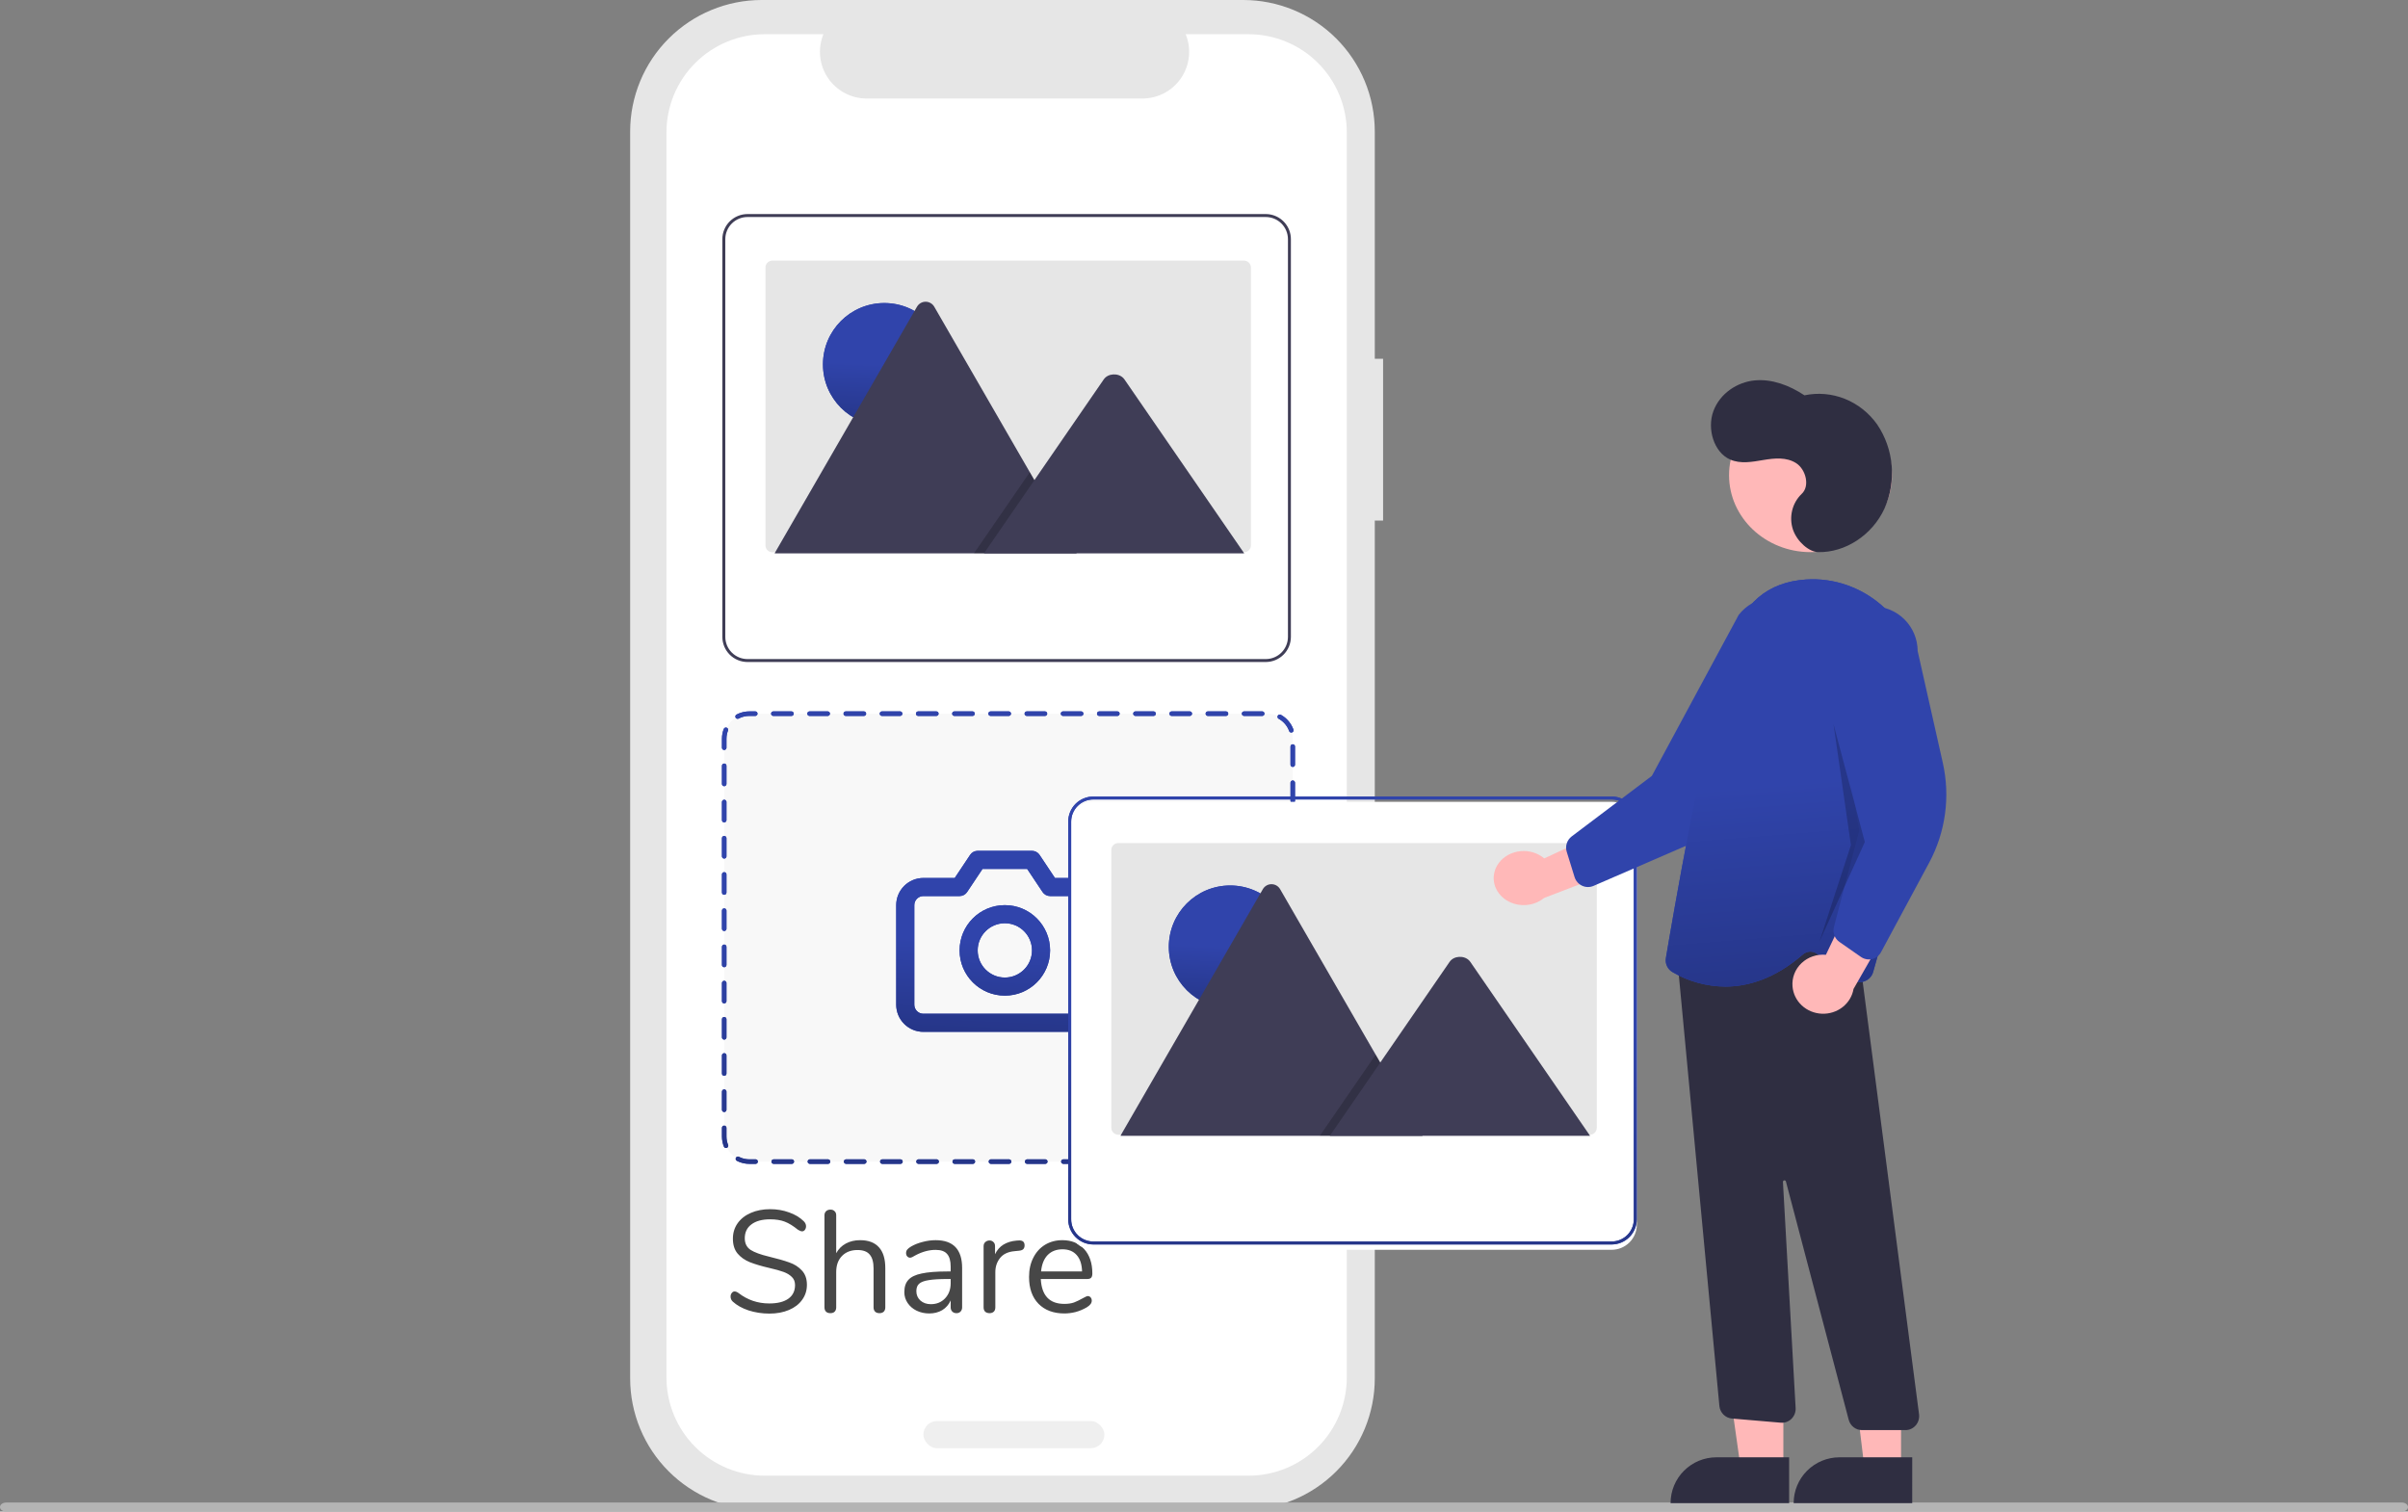 <svg width="266" height="167" viewBox="0 0 266 167" fill="none" xmlns="http://www.w3.org/2000/svg">
  <rect x="0" y="0" width="266" height="167" fill="#808080" stroke="none"/>
  <path
    d="M152.783 39.641H151.866V14.532C151.866 12.624 151.49 10.734 150.76 8.971C150.03 7.208 148.96 5.606 147.61 4.256C146.261 2.907 144.659 1.837 142.896 1.106C141.133 0.376 139.243 2.10706e-06 137.335 0H84.142C80.288 -7.90275e-06 76.592 1.531 73.867 4.256C71.141 6.982 69.61 10.678 69.61 14.532V152.282C69.61 156.137 71.141 159.833 73.867 162.558C76.592 165.284 80.288 166.815 84.142 166.815H137.335C141.189 166.815 144.885 165.284 147.61 162.558C150.335 159.833 151.866 156.137 151.866 152.282V57.514H152.783L152.783 39.641Z"
    fill="#E6E6E6" />
  <path
    d="M148.774 14.634V152.182C148.774 155.06 147.63 157.821 145.595 159.856C143.56 161.891 140.799 163.035 137.921 163.035H84.473C81.595 163.035 78.835 161.891 76.799 159.856C74.764 157.821 73.621 155.06 73.621 152.182V14.634C73.621 11.756 74.764 8.995 76.799 6.96C78.835 4.925 81.595 3.781 84.473 3.781H90.957C90.638 4.564 90.517 5.414 90.604 6.254C90.69 7.095 90.982 7.902 91.454 8.604C91.925 9.305 92.562 9.88 93.308 10.278C94.054 10.675 94.886 10.884 95.731 10.884H126.205C127.05 10.884 127.882 10.675 128.628 10.278C129.374 9.88 130.011 9.305 130.482 8.604C130.954 7.902 131.246 7.095 131.332 6.254C131.419 5.414 131.298 4.564 130.979 3.781H137.921C140.799 3.781 143.56 4.925 145.595 6.96C147.63 8.995 148.774 11.756 148.774 14.634Z"
    fill="white" />
  <path
    d="M142.641 80.682C142.447 80.145 142.092 79.68 141.625 79.352C141.158 79.023 140.601 78.847 140.03 78.846H82.774C82.409 78.846 82.049 78.917 81.712 79.057C81.375 79.196 81.069 79.4 80.812 79.658C80.554 79.916 80.35 80.222 80.21 80.558C80.071 80.895 79.999 81.256 79.999 81.62V125.561C80.001 126.296 80.293 127.002 80.813 127.522C81.333 128.042 82.038 128.334 82.774 128.335H140.03C140.766 128.334 141.471 128.042 141.991 127.522C142.511 127.002 142.803 126.296 142.804 125.561V81.62C142.805 81.3 142.75 80.983 142.641 80.682Z"
    fill="#F8F8F8" />
  <path
    d="M142.641 80.682C142.447 80.145 142.092 79.68 141.625 79.352C141.158 79.023 140.601 78.847 140.03 78.846H82.774C82.409 78.846 82.049 78.917 81.712 79.057C81.375 79.196 81.069 79.4 80.812 79.658C80.554 79.916 80.35 80.222 80.21 80.558C80.071 80.895 79.999 81.256 79.999 81.62V125.561C80.001 126.296 80.293 127.002 80.813 127.522C81.333 128.042 82.038 128.334 82.774 128.335H140.03C140.766 128.334 141.471 128.042 141.991 127.522C142.511 127.002 142.803 126.296 142.804 125.561V81.62C142.805 81.3 142.75 80.983 142.641 80.682Z"
    stroke="#3044AB" stroke-width="0.5" stroke-linecap="round" stroke-dasharray="2 2" />
  <path
    d="M142.641 80.682C142.447 80.145 142.092 79.68 141.625 79.352C141.158 79.023 140.601 78.847 140.03 78.846H82.774C82.409 78.846 82.049 78.917 81.712 79.057C81.375 79.196 81.069 79.4 80.812 79.658C80.554 79.916 80.35 80.222 80.21 80.558C80.071 80.895 79.999 81.256 79.999 81.62V125.561C80.001 126.296 80.293 127.002 80.813 127.522C81.333 128.042 82.038 128.334 82.774 128.335H140.03C140.766 128.334 141.471 128.042 141.991 127.522C142.511 127.002 142.803 126.296 142.804 125.561V81.62C142.805 81.3 142.75 80.983 142.641 80.682Z"
    stroke="url(#paint0_linear_5792_33202)" stroke-width="0.5" stroke-linecap="round" stroke-dasharray="2 2" />
  <path
    d="M142.436 25.486C142.242 24.949 141.887 24.485 141.42 24.156C140.953 23.828 140.396 23.651 139.825 23.65H82.569C82.204 23.65 81.844 23.722 81.507 23.861C81.17 24.001 80.864 24.205 80.607 24.463C80.349 24.72 80.145 25.026 80.005 25.363C79.866 25.7 79.794 26.06 79.794 26.425V70.366C79.796 71.101 80.088 71.806 80.608 72.326C81.128 72.846 81.833 73.139 82.569 73.14H139.825C140.56 73.139 141.265 72.846 141.786 72.326C142.306 71.806 142.598 71.101 142.599 70.366V26.425C142.6 26.105 142.545 25.787 142.436 25.486Z"
    fill="white" />
  <path
    d="M142.436 25.486C142.242 24.949 141.887 24.485 141.42 24.156C140.953 23.828 140.396 23.651 139.825 23.65H82.569C82.204 23.65 81.844 23.722 81.507 23.861C81.17 24.001 80.864 24.205 80.607 24.463C80.349 24.72 80.145 25.026 80.005 25.363C79.866 25.7 79.794 26.06 79.794 26.425V70.366C79.796 71.101 80.088 71.806 80.608 72.326C81.128 72.846 81.833 73.139 82.569 73.14H139.825C140.56 73.139 141.265 72.846 141.786 72.326C142.306 71.806 142.598 71.101 142.599 70.366V26.425C142.6 26.105 142.545 25.787 142.436 25.486ZM142.273 70.366C142.272 71.015 142.014 71.637 141.555 72.096C141.096 72.555 140.474 72.813 139.825 72.814H82.569C81.92 72.813 81.297 72.555 80.839 72.096C80.38 71.637 80.122 71.015 80.121 70.366V26.425C80.122 25.776 80.38 25.154 80.839 24.695C81.297 24.236 81.92 23.978 82.569 23.977H139.825C140.474 23.978 141.096 24.236 141.555 24.695C142.014 25.154 142.272 25.776 142.273 26.425V70.366Z"
    fill="#3F3D56" />
  <path
    d="M138.183 29.564V60.246C138.183 60.347 138.163 60.448 138.125 60.542C138.086 60.635 138.029 60.72 137.957 60.792C137.886 60.864 137.801 60.921 137.707 60.96C137.613 60.998 137.513 61.019 137.411 61.019H85.329C85.292 61.019 85.255 61.016 85.218 61.01C85.035 60.983 84.867 60.892 84.745 60.751C84.624 60.611 84.557 60.432 84.557 60.246V29.564C84.557 29.462 84.576 29.362 84.615 29.268C84.654 29.174 84.711 29.089 84.783 29.017C84.854 28.946 84.939 28.889 85.033 28.85C85.127 28.811 85.227 28.791 85.329 28.791H137.411C137.512 28.791 137.613 28.811 137.706 28.85C137.8 28.889 137.885 28.945 137.957 29.017C138.029 29.089 138.086 29.174 138.125 29.267C138.163 29.361 138.183 29.462 138.183 29.563V29.564Z"
    fill="#E6E6E6" />
  <path
    d="M97.685 47.035C101.428 47.035 104.462 44 104.462 40.258C104.462 36.515 101.428 33.48 97.685 33.48C93.943 33.48 90.909 36.515 90.909 40.258C90.909 44 93.943 47.035 97.685 47.035Z"
    fill="#3044AB" />
  <path
    d="M97.685 47.035C101.428 47.035 104.462 44 104.462 40.258C104.462 36.515 101.428 33.48 97.685 33.48C93.943 33.48 90.909 36.515 90.909 40.258C90.909 44 93.943 47.035 97.685 47.035Z"
    fill="url(#paint1_linear_5792_33202)" />
  <path
    d="M118.936 61.141H85.692C85.65 61.141 85.609 61.138 85.568 61.131L101.291 33.895C101.387 33.725 101.526 33.584 101.694 33.486C101.862 33.388 102.054 33.336 102.249 33.336C102.444 33.336 102.635 33.388 102.803 33.486C102.972 33.584 103.111 33.725 103.207 33.895L113.759 52.172L114.264 53.047L118.936 61.141Z"
    fill="#3F3D56" />
  <path opacity="0.2"
    d="M118.936 61.14H107.585L113.157 53.046L113.558 52.463L113.759 52.172L114.264 53.046L118.936 61.14Z"
    fill="black" />
  <path
    d="M137.445 61.141H108.692L114.264 53.047L114.665 52.464L121.926 41.916C122.402 41.225 123.547 41.182 124.106 41.786C124.144 41.827 124.179 41.871 124.211 41.916L137.445 61.141Z"
    fill="#3F3D56" />
  <rect x="102" y="157" width="20" height="3" rx="1.5" fill="#EFEFEF" />
  <path
    d="M84.992 145.128C84.192 145.128 83.424 145.011 82.688 144.776C81.963 144.531 81.381 144.205 80.944 143.8C80.784 143.651 80.704 143.464 80.704 143.24C80.704 143.091 80.747 142.963 80.832 142.856C80.917 142.739 81.019 142.68 81.136 142.68C81.275 142.68 81.424 142.739 81.584 142.856C82.576 143.624 83.707 144.008 84.976 144.008C85.893 144.008 86.597 143.832 87.088 143.48C87.579 143.128 87.824 142.627 87.824 141.976C87.824 141.603 87.707 141.304 87.472 141.08C87.237 140.845 86.928 140.659 86.544 140.52C86.16 140.381 85.643 140.237 84.992 140.088C84.117 139.885 83.397 139.672 82.832 139.448C82.277 139.224 81.824 138.904 81.472 138.488C81.131 138.072 80.96 137.528 80.96 136.856C80.96 136.216 81.131 135.651 81.472 135.16C81.824 134.659 82.309 134.275 82.928 134.008C83.557 133.731 84.272 133.592 85.072 133.592C85.819 133.592 86.512 133.709 87.152 133.944C87.803 134.168 88.347 134.493 88.784 134.92C88.955 135.091 89.04 135.277 89.04 135.48C89.04 135.629 88.997 135.763 88.912 135.88C88.827 135.987 88.725 136.04 88.608 136.04C88.491 136.04 88.336 135.981 88.144 135.864C87.621 135.437 87.136 135.139 86.688 134.968C86.24 134.797 85.701 134.712 85.072 134.712C84.187 134.712 83.499 134.899 83.008 135.272C82.517 135.635 82.272 136.147 82.272 136.808C82.272 137.373 82.485 137.8 82.912 138.088C83.349 138.365 84.016 138.611 84.912 138.824C85.883 139.059 86.645 139.277 87.2 139.48C87.755 139.672 88.213 139.965 88.576 140.36C88.949 140.755 89.136 141.283 89.136 141.944C89.136 142.573 88.96 143.128 88.608 143.608C88.267 144.088 87.781 144.461 87.152 144.728C86.523 144.995 85.803 145.128 84.992 145.128ZM95.011 137.016C95.928 137.016 96.622 137.277 97.091 137.8C97.56 138.312 97.795 139.08 97.795 140.104V144.44C97.795 144.643 97.736 144.803 97.619 144.92C97.502 145.027 97.347 145.08 97.155 145.08C96.952 145.08 96.792 145.027 96.675 144.92C96.558 144.803 96.499 144.643 96.499 144.44V140.136C96.499 139.443 96.355 138.931 96.067 138.6C95.79 138.269 95.342 138.104 94.723 138.104C94.008 138.104 93.438 138.323 93.011 138.76C92.584 139.197 92.371 139.789 92.371 140.536V144.44C92.371 144.643 92.312 144.803 92.195 144.92C92.088 145.027 91.934 145.08 91.731 145.08C91.528 145.08 91.368 145.027 91.251 144.92C91.134 144.803 91.075 144.643 91.075 144.44V134.264C91.075 134.083 91.134 133.933 91.251 133.816C91.379 133.699 91.539 133.64 91.731 133.64C91.934 133.64 92.088 133.699 92.195 133.816C92.312 133.923 92.371 134.072 92.371 134.264V138.456C92.627 137.987 92.984 137.629 93.443 137.384C93.902 137.139 94.424 137.016 95.011 137.016ZM103.353 137.016C105.305 137.016 106.281 138.04 106.281 140.088V144.44C106.281 144.632 106.222 144.787 106.105 144.904C105.998 145.021 105.849 145.08 105.657 145.08C105.465 145.08 105.31 145.021 105.193 144.904C105.075 144.787 105.017 144.632 105.017 144.44V143.672C104.814 144.131 104.505 144.488 104.089 144.744C103.673 144.989 103.193 145.112 102.649 145.112C102.147 145.112 101.683 145.011 101.257 144.808C100.841 144.605 100.51 144.323 100.265 143.96C100.019 143.597 99.897 143.197 99.897 142.76C99.897 142.173 100.046 141.72 100.345 141.4C100.643 141.069 101.134 140.835 101.817 140.696C102.499 140.547 103.449 140.472 104.665 140.472H105.017V139.944C105.017 139.304 104.883 138.835 104.617 138.536C104.361 138.237 103.939 138.088 103.353 138.088C102.627 138.088 101.891 138.285 101.145 138.68C100.857 138.861 100.654 138.952 100.537 138.952C100.409 138.952 100.302 138.904 100.217 138.808C100.131 138.712 100.089 138.589 100.089 138.44C100.089 138.291 100.131 138.163 100.217 138.056C100.313 137.939 100.462 137.821 100.665 137.704C101.038 137.491 101.459 137.325 101.929 137.208C102.409 137.08 102.883 137.016 103.353 137.016ZM102.825 144.088C103.465 144.088 103.987 143.875 104.393 143.448C104.809 143.011 105.017 142.451 105.017 141.768V141.304H104.729C103.79 141.304 103.075 141.347 102.585 141.432C102.094 141.507 101.742 141.64 101.529 141.832C101.326 142.013 101.225 142.285 101.225 142.648C101.225 143.064 101.374 143.411 101.673 143.688C101.982 143.955 102.366 144.088 102.825 144.088ZM112.509 137.048C112.957 137.016 113.181 137.197 113.181 137.592C113.181 137.763 113.133 137.901 113.037 138.008C112.941 138.104 112.776 138.163 112.541 138.184L112.061 138.232C111.346 138.296 110.813 138.552 110.461 139C110.12 139.437 109.949 139.955 109.949 140.552V144.44C109.949 144.653 109.89 144.813 109.773 144.92C109.656 145.027 109.501 145.08 109.309 145.08C109.117 145.08 108.957 145.027 108.829 144.92C108.712 144.803 108.653 144.643 108.653 144.44V137.688C108.653 137.485 108.717 137.331 108.845 137.224C108.973 137.107 109.128 137.048 109.309 137.048C109.48 137.048 109.624 137.107 109.741 137.224C109.858 137.331 109.917 137.48 109.917 137.672V138.568C110.141 138.099 110.456 137.741 110.861 137.496C111.277 137.251 111.752 137.107 112.285 137.064L112.509 137.048ZM120.17 143.192C120.287 143.192 120.388 143.24 120.474 143.336C120.559 143.432 120.602 143.555 120.602 143.704C120.602 143.971 120.415 144.216 120.042 144.44C119.658 144.664 119.252 144.835 118.826 144.952C118.399 145.059 117.983 145.112 117.578 145.112C116.372 145.112 115.418 144.755 114.714 144.04C114.02 143.325 113.674 142.339 113.674 141.08C113.674 140.28 113.828 139.576 114.138 138.968C114.447 138.349 114.879 137.869 115.434 137.528C115.999 137.187 116.639 137.016 117.354 137.016C118.367 137.016 119.172 137.347 119.77 138.008C120.367 138.669 120.666 139.565 120.666 140.696C120.666 140.909 120.623 141.064 120.538 141.16C120.452 141.256 120.314 141.304 120.122 141.304H114.97C115.066 143.139 115.935 144.056 117.578 144.056C117.994 144.056 118.351 144.003 118.65 143.896C118.948 143.779 119.268 143.624 119.61 143.432C119.887 143.272 120.074 143.192 120.17 143.192ZM117.37 138.024C116.687 138.024 116.138 138.237 115.722 138.664C115.316 139.091 115.076 139.693 115.002 140.472H119.53C119.508 139.683 119.311 139.08 118.938 138.664C118.564 138.237 118.042 138.024 117.37 138.024Z"
    fill="#474747" />
  <path fill-rule="evenodd" clip-rule="evenodd"
    d="M107.168 94.445C107.353 94.167 107.666 94 108 94H114C114.334 94 114.647 94.167 114.832 94.445L116.535 97H120C120.796 97 121.559 97.316 122.121 97.879C122.684 98.441 123 99.204 123 100V111C123 111.796 122.684 112.559 122.121 113.121C121.559 113.684 120.796 114 120 114H102C101.204 114 100.441 113.684 99.879 113.121C99.316 112.559 99 111.796 99 111V100C99 99.204 99.316 98.441 99.879 97.879C100.441 97.316 101.204 97 102 97H105.465L107.168 94.445ZM108.535 96L106.832 98.555C106.647 98.833 106.334 99 106 99H102C101.735 99 101.48 99.105 101.293 99.293C101.105 99.48 101 99.735 101 100V111C101 111.265 101.105 111.52 101.293 111.707C101.48 111.895 101.735 112 102 112H120C120.265 112 120.52 111.895 120.707 111.707C120.895 111.52 121 111.265 121 111V100C121 99.735 120.895 99.48 120.707 99.293C120.52 99.105 120.265 99 120 99H116C115.666 99 115.353 98.833 115.168 98.555L113.465 96H108.535ZM111 102C109.343 102 108 103.343 108 105C108 106.657 109.343 108 111 108C112.657 108 114 106.657 114 105C114 103.343 112.657 102 111 102ZM106 105C106 102.239 108.239 100 111 100C113.761 100 116 102.239 116 105C116 107.761 113.761 110 111 110C108.239 110 106 107.761 106 105Z"
    fill="#3044AB" />
  <path fill-rule="evenodd" clip-rule="evenodd"
    d="M107.168 94.445C107.353 94.167 107.666 94 108 94H114C114.334 94 114.647 94.167 114.832 94.445L116.535 97H120C120.796 97 121.559 97.316 122.121 97.879C122.684 98.441 123 99.204 123 100V111C123 111.796 122.684 112.559 122.121 113.121C121.559 113.684 120.796 114 120 114H102C101.204 114 100.441 113.684 99.879 113.121C99.316 112.559 99 111.796 99 111V100C99 99.204 99.316 98.441 99.879 97.879C100.441 97.316 101.204 97 102 97H105.465L107.168 94.445ZM108.535 96L106.832 98.555C106.647 98.833 106.334 99 106 99H102C101.735 99 101.48 99.105 101.293 99.293C101.105 99.48 101 99.735 101 100V111C101 111.265 101.105 111.52 101.293 111.707C101.48 111.895 101.735 112 102 112H120C120.265 112 120.52 111.895 120.707 111.707C120.895 111.52 121 111.265 121 111V100C121 99.735 120.895 99.48 120.707 99.293C120.52 99.105 120.265 99 120 99H116C115.666 99 115.353 98.833 115.168 98.555L113.465 96H108.535ZM111 102C109.343 102 108 103.343 108 105C108 106.657 109.343 108 111 108C112.657 108 114 106.657 114 105C114 103.343 112.657 102 111 102ZM106 105C106 102.239 108.239 100 111 100C113.761 100 116 102.239 116 105C116 107.761 113.761 110 111 110C108.239 110 106 107.761 106 105Z"
    fill="url(#paint2_linear_5792_33202)" />
  <path
    d="M265.305 167H0.695C0.51 167 0.334 166.947 0.203 166.854C0.073 166.76 0 166.633 0 166.5C0 166.367 0.073 166.24 0.203 166.146C0.334 166.053 0.51 166 0.695 166H265.305C265.49 166 265.666 166.053 265.797 166.146C265.927 166.24 266 166.367 266 166.5C266 166.633 265.927 166.76 265.797 166.854C265.666 166.947 265.49 167 265.305 167Z"
    fill="#B4B4B4" />
  <path
    d="M180.649 90.424C180.455 89.887 180.101 89.422 179.634 89.094C179.166 88.765 178.609 88.589 178.038 88.588H120.782C120.418 88.588 120.057 88.659 119.72 88.799C119.384 88.938 119.078 89.142 118.82 89.4C118.562 89.658 118.358 89.964 118.219 90.3C118.079 90.637 118.008 90.998 118.008 91.362V135.303C118.009 136.039 118.301 136.744 118.822 137.264C119.342 137.784 120.047 138.077 120.782 138.078H178.038C178.774 138.077 179.479 137.784 179.999 137.264C180.519 136.744 180.812 136.039 180.813 135.303V91.362C180.813 91.042 180.758 90.725 180.649 90.424Z"
    fill="white" />
  <path
    d="M180.642 89.836C180.448 89.299 180.093 88.835 179.626 88.506C179.159 88.177 178.602 88.001 178.031 88H120.774C120.41 88 120.049 88.072 119.712 88.211C119.376 88.35 119.07 88.555 118.812 88.812C118.555 89.07 118.35 89.376 118.211 89.713C118.072 90.049 118 90.41 118 90.774V134.715C118.001 135.451 118.294 136.156 118.814 136.676C119.334 137.196 120.039 137.489 120.774 137.49H178.031C178.766 137.489 179.471 137.196 179.991 136.676C180.511 136.156 180.804 135.451 180.805 134.715V90.774C180.805 90.454 180.75 90.137 180.642 89.836ZM180.478 134.715C180.478 135.364 180.219 135.986 179.761 136.445C179.302 136.904 178.68 137.162 178.031 137.163H120.774C120.125 137.162 119.503 136.904 119.044 136.445C118.585 135.986 118.327 135.364 118.326 134.715V90.774C118.327 90.125 118.585 89.503 119.044 89.044C119.503 88.585 120.125 88.327 120.774 88.326H178.031C178.68 88.327 179.302 88.585 179.761 89.044C180.219 89.503 180.478 90.125 180.478 90.774L180.478 134.715Z"
    fill="#3044AB" />
  <path
    d="M180.642 89.836C180.448 89.299 180.093 88.835 179.626 88.506C179.159 88.177 178.602 88.001 178.031 88H120.774C120.41 88 120.049 88.072 119.712 88.211C119.376 88.35 119.07 88.555 118.812 88.812C118.555 89.07 118.35 89.376 118.211 89.713C118.072 90.049 118 90.41 118 90.774V134.715C118.001 135.451 118.294 136.156 118.814 136.676C119.334 137.196 120.039 137.489 120.774 137.49H178.031C178.766 137.489 179.471 137.196 179.991 136.676C180.511 136.156 180.804 135.451 180.805 134.715V90.774C180.805 90.454 180.75 90.137 180.642 89.836ZM180.478 134.715C180.478 135.364 180.219 135.986 179.761 136.445C179.302 136.904 178.68 137.162 178.031 137.163H120.774C120.125 137.162 119.503 136.904 119.044 136.445C118.585 135.986 118.327 135.364 118.326 134.715V90.774C118.327 90.125 118.585 89.503 119.044 89.044C119.503 88.585 120.125 88.327 120.774 88.326H178.031C178.68 88.327 179.302 88.585 179.761 89.044C180.219 89.503 180.478 90.125 180.478 90.774L180.478 134.715Z"
    fill="url(#paint3_linear_5792_33202)" />
  <path
    d="M176.388 93.911V124.594C176.388 124.695 176.369 124.796 176.33 124.889C176.291 124.983 176.234 125.068 176.162 125.14C176.091 125.212 176.006 125.268 175.912 125.307C175.818 125.346 175.718 125.366 175.617 125.366H123.534C123.497 125.366 123.46 125.364 123.423 125.358C123.24 125.331 123.072 125.239 122.95 125.099C122.829 124.959 122.762 124.779 122.762 124.594V93.911C122.762 93.81 122.782 93.709 122.82 93.616C122.859 93.522 122.916 93.437 122.988 93.365C123.059 93.293 123.144 93.236 123.238 93.198C123.332 93.159 123.432 93.139 123.534 93.139H175.616C175.717 93.139 175.818 93.159 175.912 93.197C176.005 93.236 176.09 93.293 176.162 93.365C176.234 93.436 176.291 93.522 176.33 93.615C176.368 93.709 176.388 93.809 176.388 93.911V93.911Z"
    fill="#E6E6E6" />
  <path
    d="M135.891 111.382C139.633 111.382 142.667 108.348 142.667 104.605C142.667 100.862 139.633 97.828 135.891 97.828C132.148 97.828 129.114 100.862 129.114 104.605C129.114 108.348 132.148 111.382 135.891 111.382Z"
    fill="#3044AB" />
  <path
    d="M135.891 111.382C139.633 111.382 142.667 108.348 142.667 104.605C142.667 100.862 139.633 97.828 135.891 97.828C132.148 97.828 129.114 100.862 129.114 104.605C129.114 108.348 132.148 111.382 135.891 111.382Z"
    fill="url(#paint4_linear_5792_33202)" />
  <path
    d="M157.141 125.49H123.898C123.856 125.491 123.814 125.487 123.773 125.48L139.496 98.244C139.592 98.075 139.731 97.934 139.9 97.835C140.068 97.737 140.259 97.686 140.454 97.686C140.649 97.686 140.841 97.737 141.009 97.835C141.177 97.934 141.316 98.075 141.412 98.244L151.964 116.522L152.47 117.396L157.141 125.49Z"
    fill="#3F3D56" />
  <path opacity="0.2"
    d="M157.141 125.49H145.791L151.363 117.396L151.764 116.813L151.964 116.521L152.47 117.396L157.141 125.49Z"
    fill="black" />
  <path
    d="M175.65 125.491H146.897L152.469 117.397L152.87 116.814L160.131 106.266C160.607 105.575 161.752 105.532 162.311 106.136C162.349 106.177 162.384 106.22 162.416 106.266L175.65 125.491Z"
    fill="#3F3D56" />
  <path
    d="M165.561 95.354C165.827 94.992 166.177 94.686 166.588 94.46C166.999 94.233 167.461 94.09 167.94 94.04C168.419 93.991 168.904 94.037 169.361 94.175C169.818 94.313 170.236 94.54 170.586 94.839L181 90L180.353 95.451L170.562 99.211C169.965 99.706 169.187 99.986 168.375 99.999C167.564 100.013 166.775 99.757 166.159 99.282C165.542 98.806 165.141 98.144 165.031 97.42C164.921 96.696 165.109 95.961 165.561 95.354Z"
    fill="#FFB8B8" />
  <path
    d="M174.771 97.859C174.969 97.95 175.183 97.998 175.401 98C175.619 98.002 175.834 97.959 176.034 97.872L186.415 93.371C189.965 91.833 192.835 89.058 194.491 85.563L199.949 74.049C200.351 73.532 200.648 72.94 200.822 72.308C200.995 71.677 201.043 71.017 200.961 70.367C200.88 69.716 200.671 69.089 200.346 68.519C200.022 67.95 199.588 67.45 199.07 67.048C198.553 66.646 197.96 66.35 197.328 66.177C196.696 66.004 196.035 65.957 195.385 66.039C194.734 66.121 194.107 66.331 193.537 66.656C192.968 66.981 192.468 67.414 192.066 67.932L182.473 85.722L173.615 92.41C173.361 92.602 173.173 92.868 173.075 93.171C172.977 93.474 172.975 93.799 173.068 94.103L173.938 96.91C174.031 97.211 174.214 97.476 174.462 97.671C174.557 97.745 174.661 97.808 174.771 97.859Z"
    fill="#3044AB" />
  <path
    d="M200 61C195.029 61 191 57.194 191 52.5C191 47.806 195.029 44 200 44C204.971 44 209 47.806 209 52.5C209 57.194 204.971 61 200 61Z"
    fill="#FFB8B8" />
  <path d="M196.999 162L192.256 162L190 146L197 146L196.999 162Z" fill="#FFB8B8" />
  <path
    d="M184.54 166.066L197.637 166.067L197.637 161.007L189.6 161.006C188.258 161.006 186.971 161.539 186.022 162.488C185.073 163.437 184.54 164.724 184.54 166.066Z"
    fill="#2F2E41" />
  <path d="M209.999 162L205.934 162L204 146L210 146L209.999 162Z" fill="#FFB8B8" />
  <path
    d="M198.137 166.066L211.233 166.067L211.234 161.007L203.197 161.006C201.855 161.006 200.568 161.539 199.619 162.488C198.67 163.437 198.137 164.724 198.137 166.066Z"
    fill="#2F2E41" />
  <path
    d="M211.626 157.473C211.768 157.307 211.873 157.113 211.936 156.902C211.998 156.691 212.015 156.47 211.987 156.251L204.79 101L186.908 104.108L185 102.936L189.935 155.359C189.976 155.713 190.135 156.042 190.385 156.29C190.635 156.537 190.961 156.689 191.308 156.72L196.723 157.182C196.938 157.2 197.155 157.171 197.358 157.096C197.561 157.021 197.746 156.903 197.901 156.749C198.056 156.594 198.176 156.408 198.255 156.202C198.333 155.996 198.367 155.775 198.354 155.554L196.953 130.588C196.95 130.546 196.963 130.504 196.989 130.471C197.015 130.438 197.052 130.416 197.093 130.409C197.134 130.402 197.176 130.411 197.211 130.434C197.246 130.457 197.271 130.492 197.282 130.533L204.217 156.857C204.304 157.185 204.493 157.474 204.757 157.681C205.02 157.887 205.342 158 205.674 158H210.491C210.706 158 210.919 157.953 211.114 157.862C211.31 157.771 211.485 157.638 211.626 157.473Z"
    fill="#2F2E41" />
  <path
    d="M199.158 105.445C199.371 105.257 199.645 105.148 199.932 105.136C200.219 105.124 200.502 105.211 200.73 105.381L204.443 108.19C204.645 108.344 204.882 108.446 205.135 108.49C205.387 108.533 205.647 108.515 205.89 108.438C206.134 108.361 206.354 108.227 206.532 108.047C206.71 107.868 206.84 107.649 206.911 107.409C208.732 101.204 212.858 85.585 211.841 74.593C211.265 68.362 205.735 63.626 199.513 64.023C195.259 64.299 192.461 66.687 191.195 71.119C188.088 82.001 184.674 101.963 184.021 105.854C183.97 106.156 184.013 106.466 184.146 106.743C184.279 107.021 184.494 107.253 184.765 107.409C186.522 108.435 188.529 108.984 190.577 109C193.056 109 196.029 108.16 199.158 105.445Z"
    fill="#3044AB" />
  <path
    d="M199.158 105.445C199.371 105.257 199.645 105.148 199.932 105.136C200.219 105.124 200.502 105.211 200.73 105.381L204.443 108.19C204.645 108.344 204.882 108.446 205.135 108.49C205.387 108.533 205.647 108.515 205.89 108.438C206.134 108.361 206.354 108.227 206.532 108.047C206.71 107.868 206.84 107.649 206.911 107.409C208.732 101.204 212.858 85.585 211.841 74.593C211.265 68.362 205.735 63.626 199.513 64.023C195.259 64.299 192.461 66.687 191.195 71.119C188.088 82.001 184.674 101.963 184.021 105.854C183.97 106.156 184.013 106.466 184.146 106.743C184.279 107.021 184.494 107.253 184.765 107.409C186.522 108.435 188.529 108.984 190.577 109C193.056 109 196.029 108.16 199.158 105.445Z"
    fill="url(#paint5_linear_5792_33202)" />
  <path
    d="M198.011 108.981C197.971 108.508 198.039 108.033 198.211 107.588C198.383 107.143 198.654 106.74 199.006 106.407C199.358 106.074 199.781 105.818 200.246 105.66C200.711 105.501 201.207 105.442 201.699 105.487L206.694 95L210 100.082L204.75 109.261C204.616 110.05 204.186 110.764 203.541 111.268C202.896 111.772 202.081 112.032 201.251 111.997C200.42 111.962 199.632 111.636 199.034 111.08C198.437 110.525 198.073 109.778 198.011 108.981Z"
    fill="#FFB8B8" />
  <path
    d="M206.8 105.958C207.008 105.908 207.204 105.814 207.374 105.682C207.544 105.551 207.685 105.385 207.787 105.195L213.1 95.32C214.917 91.944 215.454 88.018 214.611 84.273L211.836 71.934C211.834 71.283 211.704 70.639 211.455 70.039C211.205 69.439 210.84 68.894 210.381 68.436C209.922 67.977 209.378 67.615 208.78 67.368C208.181 67.122 207.541 66.997 206.894 67C206.248 67.003 205.608 67.135 205.012 67.387C204.417 67.639 203.876 68.007 203.421 68.47C202.967 68.933 202.607 69.481 202.363 70.084C202.12 70.686 201.996 71.332 202 71.983L205.386 91.758L202.586 102.409C202.507 102.715 202.522 103.037 202.631 103.334C202.739 103.63 202.936 103.886 203.193 104.066L205.576 105.727C205.831 105.905 206.135 106 206.446 106C206.565 106 206.684 105.986 206.8 105.958Z"
    fill="#3044AB" />
  <path opacity="0.2" d="M202.538 80L206 93.029L201 104L204.462 93.371L202.538 80Z" fill="black" />
  <path
    d="M200.832 60.998C203.84 61.069 206.812 59.122 208.169 56.191C208.831 54.704 209.105 53.062 208.964 51.429C208.822 49.797 208.269 48.232 207.361 46.893C206.455 45.617 205.218 44.636 203.795 44.066C202.372 43.496 200.822 43.361 199.328 43.675C197.674 42.579 195.75 41.842 193.823 42.029C191.895 42.217 189.989 43.466 189.268 45.426C188.547 47.386 189.321 49.97 191.114 50.766C192.263 51.277 193.56 51.029 194.787 50.823C196.013 50.617 197.351 50.483 198.418 51.174C199.485 51.864 199.965 53.716 199.009 54.579C198.498 55.07 198.137 55.705 197.969 56.407C197.801 57.109 197.834 57.847 198.065 58.53C198.545 59.886 199.856 60.975 200.832 60.998Z"
    fill="#2F2E41" />
  <defs>
    <linearGradient id="paint0_linear_5792_33202" x1="111.602" y1="103.591" x2="110.627" y2="128.305"
      gradientUnits="userSpaceOnUse">
      <stop stop-color="#3044AB" />
      <stop offset="1" stop-color="#263689" />
    </linearGradient>
    <linearGradient id="paint1_linear_5792_33202" x1="97.728" y1="40.258" x2="97.39" y2="47.02"
      gradientUnits="userSpaceOnUse">
      <stop stop-color="#3044AB" />
      <stop offset="1" stop-color="#263689" />
    </linearGradient>
    <linearGradient id="paint2_linear_5792_33202" x1="111.076" y1="104" x2="110.66" y2="113.986"
      gradientUnits="userSpaceOnUse">
      <stop stop-color="#3044AB" />
      <stop offset="1" stop-color="#263689" />
    </linearGradient>
    <linearGradient id="paint3_linear_5792_33202" x1="149.602" y1="112.745" x2="148.627" y2="137.459"
      gradientUnits="userSpaceOnUse">
      <stop stop-color="#3044AB" />
      <stop offset="1" stop-color="#263689" />
    </linearGradient>
    <linearGradient id="paint4_linear_5792_33202" x1="135.934" y1="104.605" x2="135.595" y2="111.367"
      gradientUnits="userSpaceOnUse">
      <stop stop-color="#3044AB" />
      <stop offset="1" stop-color="#263689" />
    </linearGradient>
    <linearGradient id="paint5_linear_5792_33202" x1="197.911" y1="86.5" x2="199.71" y2="108.862"
      gradientUnits="userSpaceOnUse">
      <stop stop-color="#3044AB" />
      <stop offset="1" stop-color="#263689" />
    </linearGradient>
  </defs>
</svg>